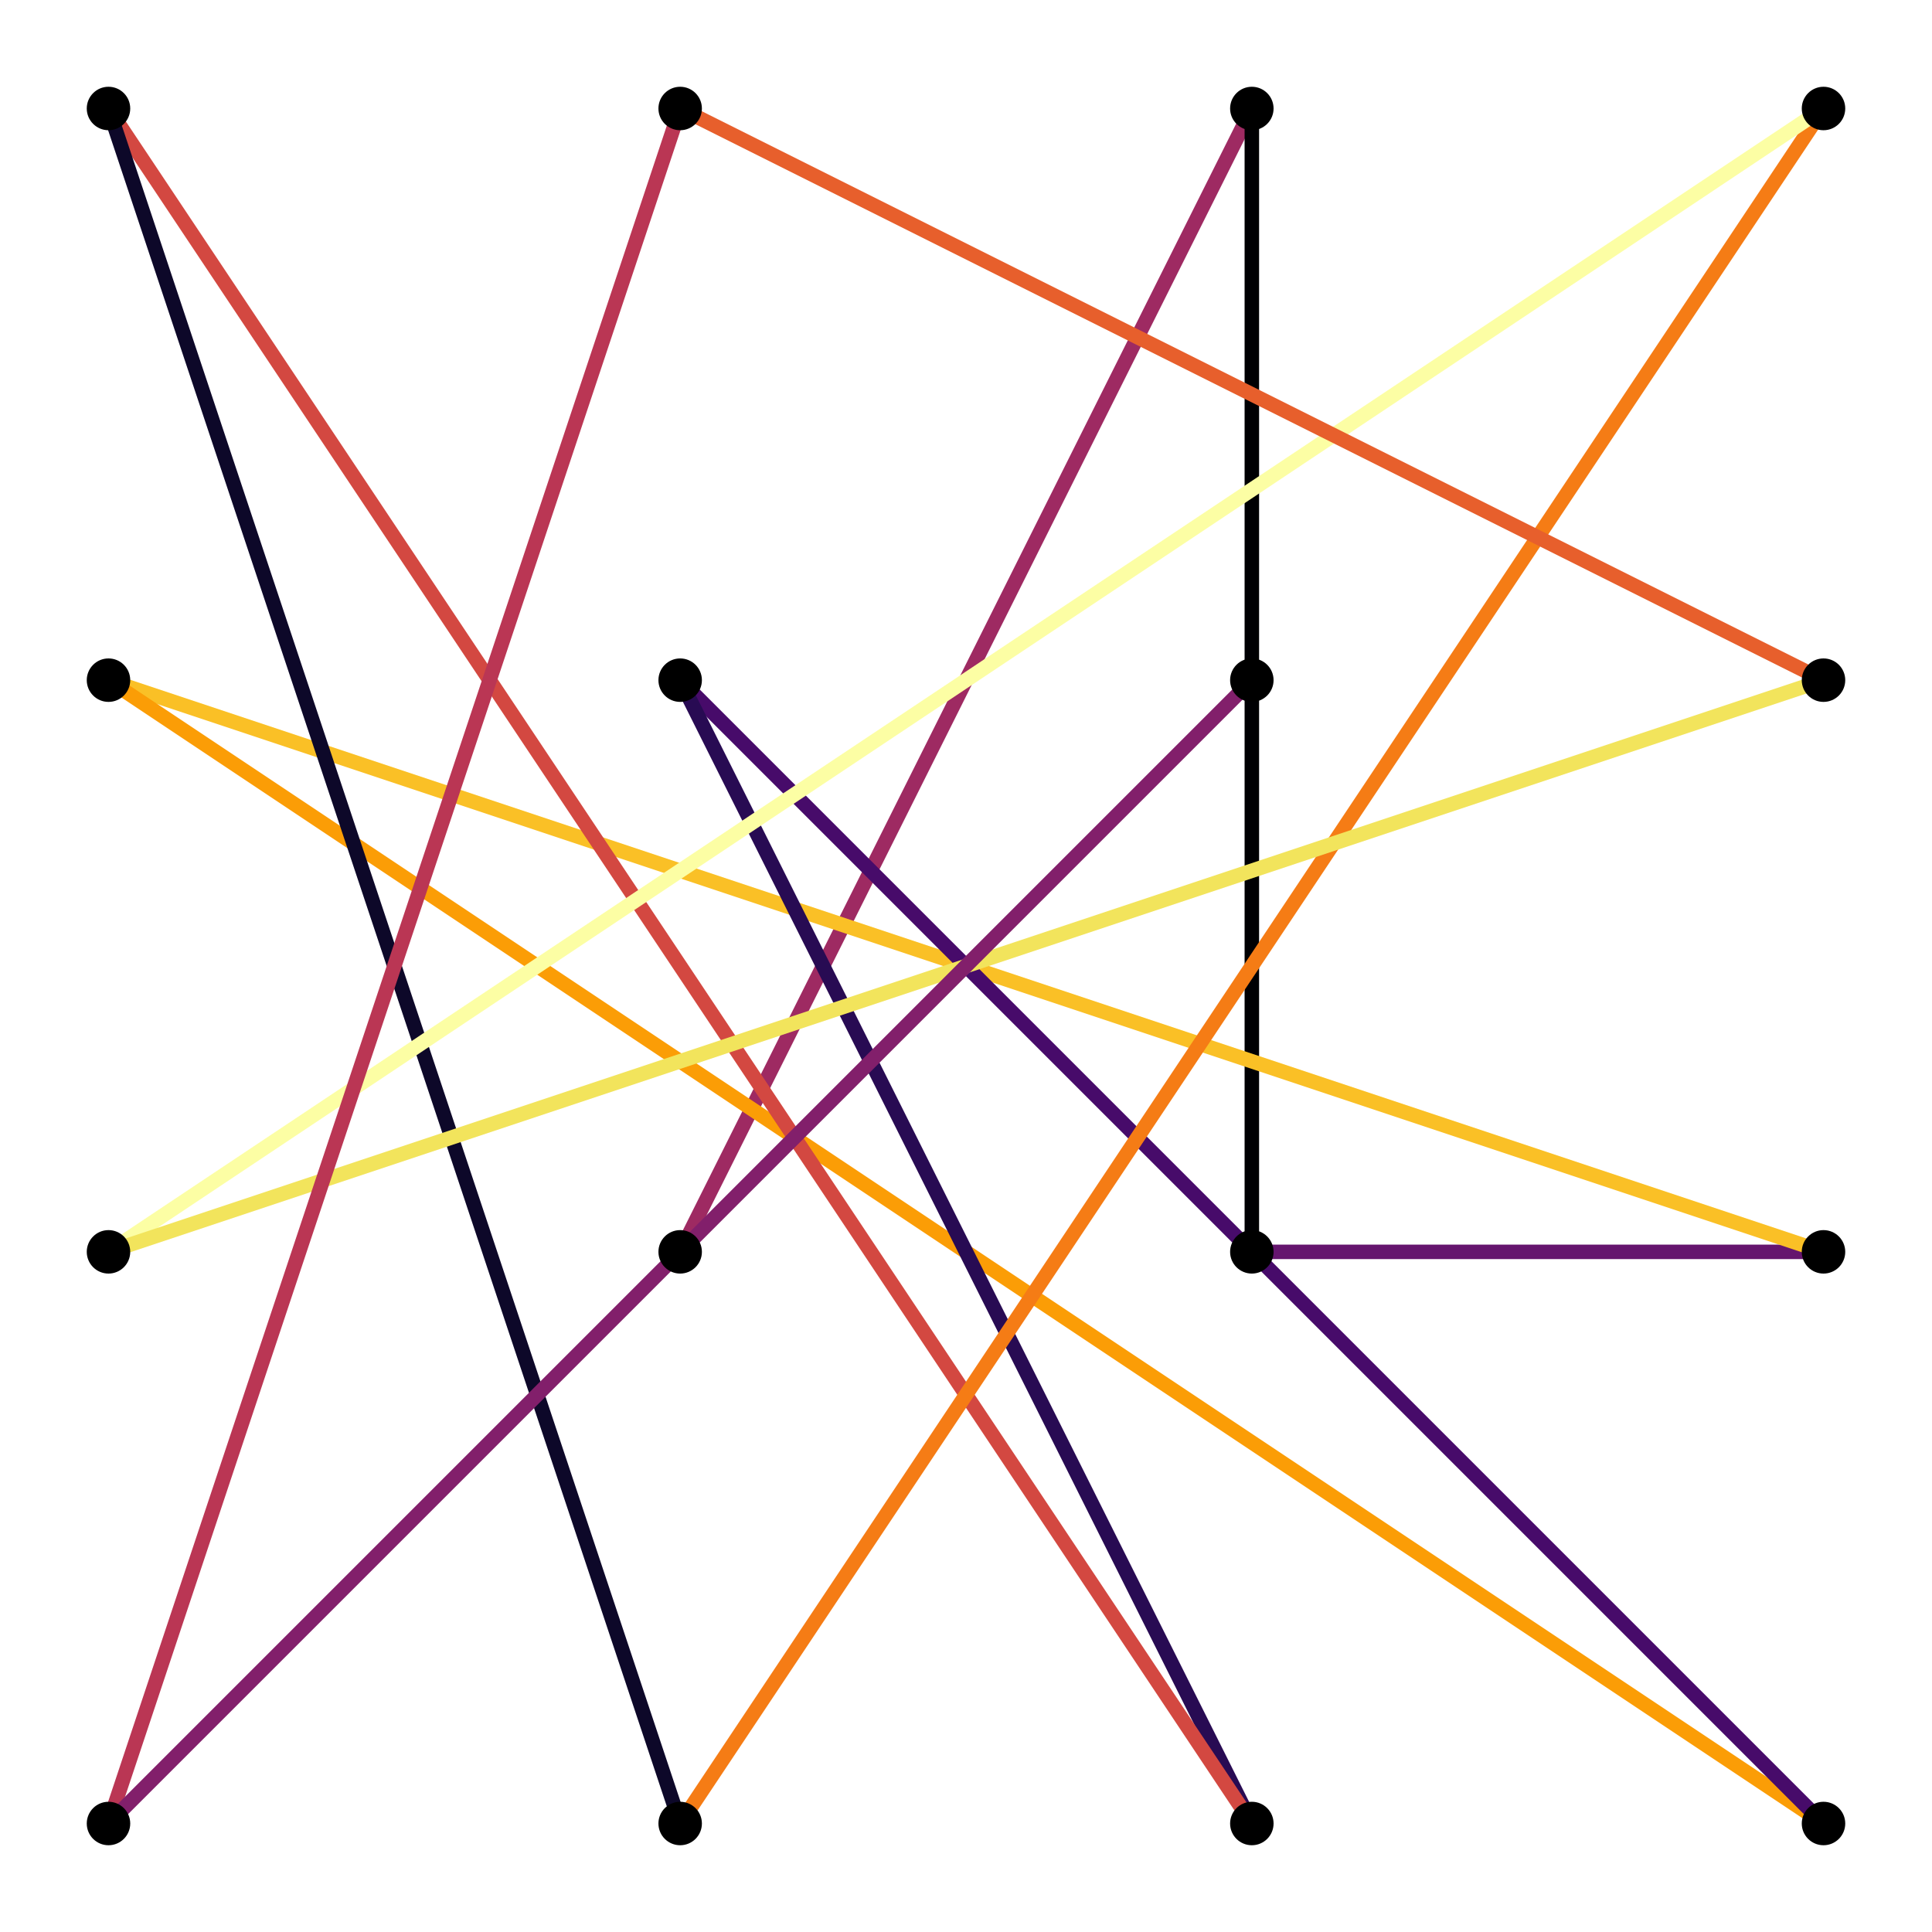 <?xml version="1.0" encoding="utf-8"?>
<svg xmlns="http://www.w3.org/2000/svg" xmlns:xlink="http://www.w3.org/1999/xlink" width="400" height="400" viewBox="0 0 1600 1600">
<rect x="0" y="0" width="1600" height="1600" fill="#808080" stroke="none"/>
<defs>
  <clipPath id="clip080">
    <rect x="0" y="0" width="1600" height="1600"/>
  </clipPath>
</defs>
<path clip-path="url(#clip080)" d="
M0 1600 L1600 1600 L1600 0 L0 0  Z
  " fill="#ffffff" fill-rule="evenodd" fill-opacity="1"/>
<defs>
  <clipPath id="clip081">
    <rect x="320" y="160" width="1121" height="1121"/>
  </clipPath>
</defs>
<path clip-path="url(#clip080)" d="
M47.244 1552.76 L1552.76 1552.76 L1552.76 47.244 L47.244 47.244  Z
  " fill="#ffffff" fill-rule="evenodd" fill-opacity="1"/>
<defs>
  <clipPath id="clip082">
    <rect x="47" y="47" width="1507" height="1507"/>
  </clipPath>
</defs>
<polyline clip-path="url(#clip082)" style="stroke:#9e2a62; stroke-linecap:butt; stroke-linejoin:round; stroke-width:12; stroke-opacity:1; fill:none" points="
  563.284,1036.72 1036.72,89.853 
  "/>
<polyline clip-path="url(#clip082)" style="stroke:#000003; stroke-linecap:butt; stroke-linejoin:round; stroke-width:12; stroke-opacity:1; fill:none" points="
  1036.72,89.853 1036.72,1036.72 
  "/>
<polyline clip-path="url(#clip082)" style="stroke:#65156e; stroke-linecap:butt; stroke-linejoin:round; stroke-width:12; stroke-opacity:1; fill:none" points="
  1036.72,1036.72 1510.15,1036.72 
  "/>
<polyline clip-path="url(#clip082)" style="stroke:#fac026; stroke-linecap:butt; stroke-linejoin:round; stroke-width:12; stroke-opacity:1; fill:none" points="
  1510.15,1036.72 89.853,563.284 
  "/>
<polyline clip-path="url(#clip082)" style="stroke:#fb9d06; stroke-linecap:butt; stroke-linejoin:round; stroke-width:12; stroke-opacity:1; fill:none" points="
  89.853,563.284 1510.15,1510.15 
  "/>
<polyline clip-path="url(#clip082)" style="stroke:#470b6a; stroke-linecap:butt; stroke-linejoin:round; stroke-width:12; stroke-opacity:1; fill:none" points="
  1510.15,1510.15 563.284,563.284 
  "/>
<polyline clip-path="url(#clip082)" style="stroke:#280b53; stroke-linecap:butt; stroke-linejoin:round; stroke-width:12; stroke-opacity:1; fill:none" points="
  563.284,563.284 1036.72,1510.15 
  "/>
<polyline clip-path="url(#clip082)" style="stroke:#d34841; stroke-linecap:butt; stroke-linejoin:round; stroke-width:12; stroke-opacity:1; fill:none" points="
  1036.72,1510.15 89.853,89.853 
  "/>
<polyline clip-path="url(#clip082)" style="stroke:#0d0829; stroke-linecap:butt; stroke-linejoin:round; stroke-width:12; stroke-opacity:1; fill:none" points="
  89.853,89.853 563.284,1510.15 
  "/>
<polyline clip-path="url(#clip082)" style="stroke:#f57c15; stroke-linecap:butt; stroke-linejoin:round; stroke-width:12; stroke-opacity:1; fill:none" points="
  563.284,1510.15 1510.15,89.853 
  "/>
<polyline clip-path="url(#clip082)" style="stroke:#fcfea4; stroke-linecap:butt; stroke-linejoin:round; stroke-width:12; stroke-opacity:1; fill:none" points="
  1510.15,89.853 89.853,1036.72 
  "/>
<polyline clip-path="url(#clip082)" style="stroke:#f2e45c; stroke-linecap:butt; stroke-linejoin:round; stroke-width:12; stroke-opacity:1; fill:none" points="
  89.853,1036.72 1510.15,563.284 
  "/>
<polyline clip-path="url(#clip082)" style="stroke:#e75f2c; stroke-linecap:butt; stroke-linejoin:round; stroke-width:12; stroke-opacity:1; fill:none" points="
  1510.15,563.284 563.284,89.853 
  "/>
<polyline clip-path="url(#clip082)" style="stroke:#ba3654; stroke-linecap:butt; stroke-linejoin:round; stroke-width:12; stroke-opacity:1; fill:none" points="
  563.284,89.853 89.853,1510.15 
  "/>
<polyline clip-path="url(#clip082)" style="stroke:#821f6b; stroke-linecap:butt; stroke-linejoin:round; stroke-width:12; stroke-opacity:1; fill:none" points="
  89.853,1510.15 1036.72,563.284 
  "/>
<circle clip-path="url(#clip082)" cx="89.853" cy="1510.15" r="18" fill="#000000" fill-rule="evenodd" fill-opacity="1" stroke="none"/>
<circle clip-path="url(#clip082)" cx="89.853" cy="1036.72" r="18" fill="#000000" fill-rule="evenodd" fill-opacity="1" stroke="none"/>
<circle clip-path="url(#clip082)" cx="89.853" cy="563.284" r="18" fill="#000000" fill-rule="evenodd" fill-opacity="1" stroke="none"/>
<circle clip-path="url(#clip082)" cx="89.853" cy="89.853" r="18" fill="#000000" fill-rule="evenodd" fill-opacity="1" stroke="none"/>
<circle clip-path="url(#clip082)" cx="563.284" cy="1510.15" r="18" fill="#000000" fill-rule="evenodd" fill-opacity="1" stroke="none"/>
<circle clip-path="url(#clip082)" cx="563.284" cy="1036.72" r="18" fill="#000000" fill-rule="evenodd" fill-opacity="1" stroke="none"/>
<circle clip-path="url(#clip082)" cx="563.284" cy="563.284" r="18" fill="#000000" fill-rule="evenodd" fill-opacity="1" stroke="none"/>
<circle clip-path="url(#clip082)" cx="563.284" cy="89.853" r="18" fill="#000000" fill-rule="evenodd" fill-opacity="1" stroke="none"/>
<circle clip-path="url(#clip082)" cx="1036.72" cy="1510.15" r="18" fill="#000000" fill-rule="evenodd" fill-opacity="1" stroke="none"/>
<circle clip-path="url(#clip082)" cx="1036.72" cy="1036.72" r="18" fill="#000000" fill-rule="evenodd" fill-opacity="1" stroke="none"/>
<circle clip-path="url(#clip082)" cx="1036.72" cy="563.284" r="18" fill="#000000" fill-rule="evenodd" fill-opacity="1" stroke="none"/>
<circle clip-path="url(#clip082)" cx="1036.72" cy="89.853" r="18" fill="#000000" fill-rule="evenodd" fill-opacity="1" stroke="none"/>
<circle clip-path="url(#clip082)" cx="1510.15" cy="1510.15" r="18" fill="#000000" fill-rule="evenodd" fill-opacity="1" stroke="none"/>
<circle clip-path="url(#clip082)" cx="1510.15" cy="1036.72" r="18" fill="#000000" fill-rule="evenodd" fill-opacity="1" stroke="none"/>
<circle clip-path="url(#clip082)" cx="1510.15" cy="563.284" r="18" fill="#000000" fill-rule="evenodd" fill-opacity="1" stroke="none"/>
<circle clip-path="url(#clip082)" cx="1510.15" cy="89.853" r="18" fill="#000000" fill-rule="evenodd" fill-opacity="1" stroke="none"/>
</svg>
